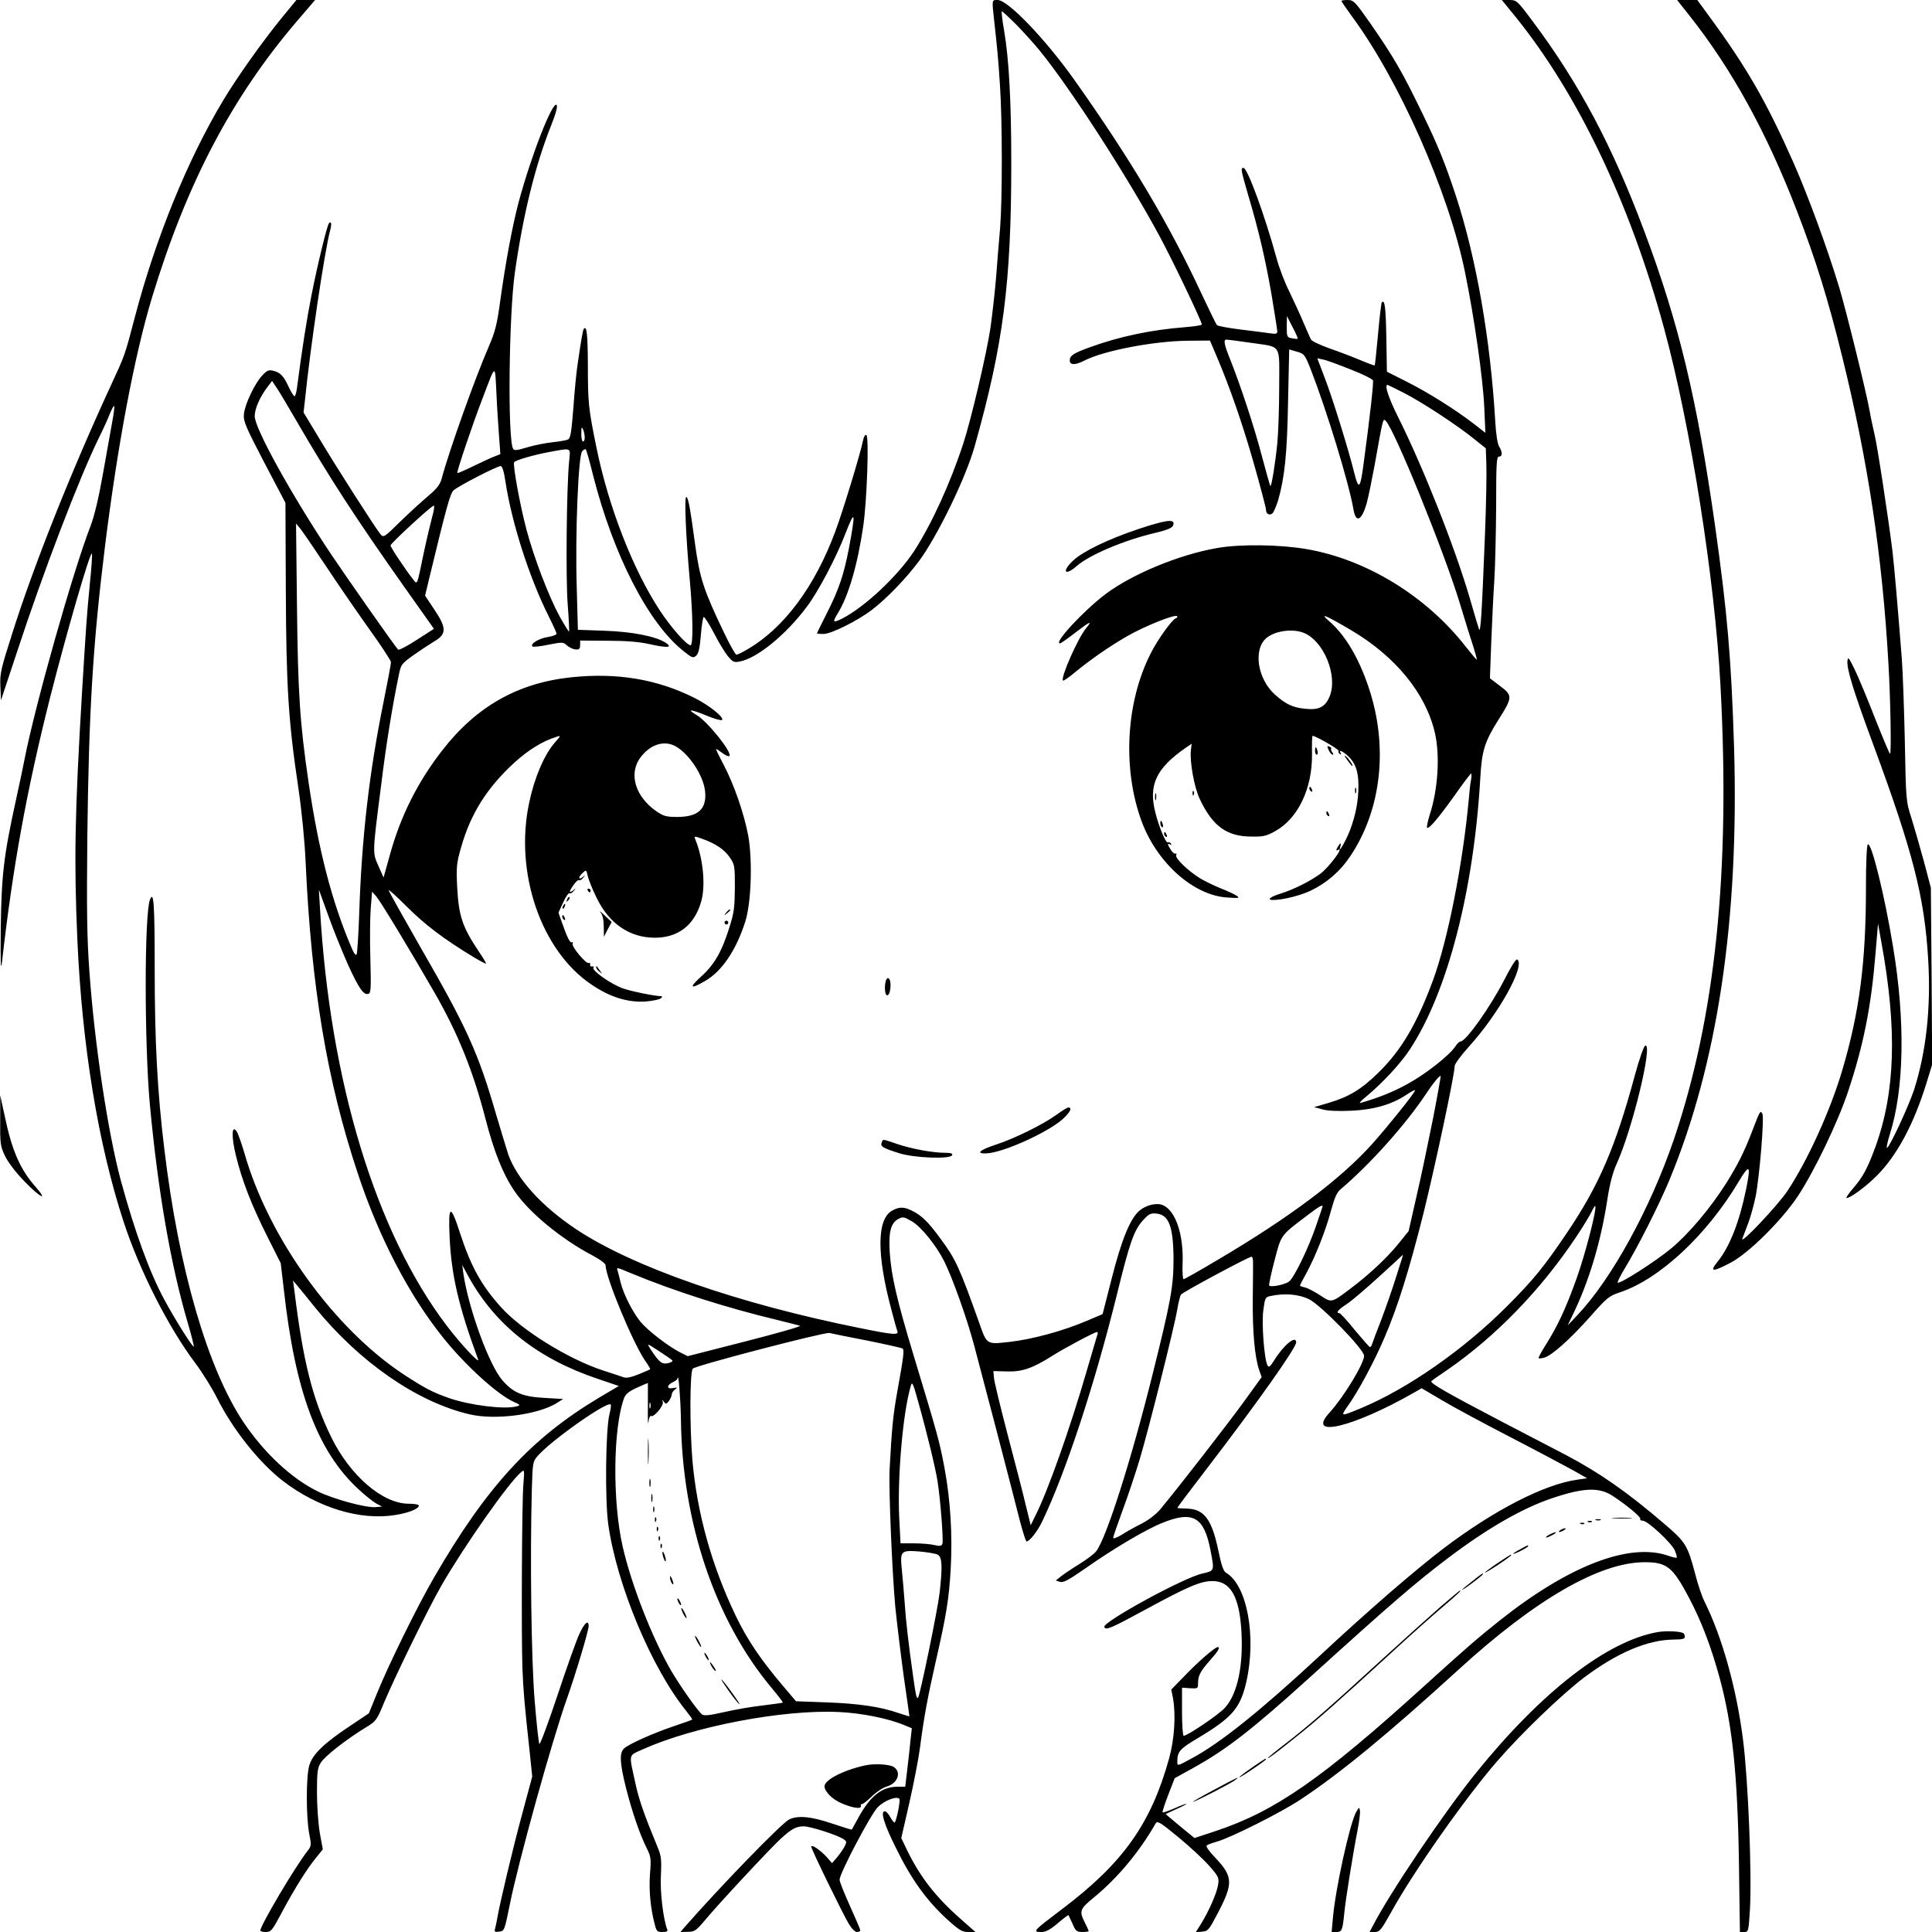 <?xml version="1.0" standalone="no"?>
<!DOCTYPE svg PUBLIC "-//W3C//DTD SVG 20010904//EN"
 "http://www.w3.org/TR/2001/REC-SVG-20010904/DTD/svg10.dtd">
<svg version="1.0" xmlns="http://www.w3.org/2000/svg"
 width="1024pt" height="1024pt" viewBox="0 0 1024 1024"
 preserveAspectRatio="xMidYMid meet">

<g transform="translate(0,1024) scale(0.1,-0.1)"
fill="#000000" stroke="none">
<path d="M1493 10145 c-104 -128 -235 -312 -310 -437 -189 -315 -358 -730
-468 -1148 -54 -206 -52 -200 -126 -360 -209 -452 -411 -959 -523 -1314 -61
-191 -67 -214 -64 -283 l3 -75 89 268 c137 417 325 908 429 1121 24 48 51 108
60 132 10 24 20 42 22 39 3 -2 -2 -42 -11 -89 -8 -46 -30 -169 -49 -274 -21
-120 -45 -220 -64 -270 -94 -241 -297 -961 -351 -1240 -6 -33 -27 -131 -46
-218 -65 -296 -76 -397 -80 -677 -2 -193 0 -235 7 -175 57 501 130 904 255
1400 86 338 211 771 221 761 3 -2 -2 -76 -11 -163 -17 -176 -19 -211 -41 -568
-39 -653 -43 -897 -25 -1315 25 -564 110 -1082 245 -1495 84 -258 238 -561
381 -751 37 -49 89 -133 116 -187 83 -165 222 -339 347 -436 185 -142 410
-211 595 -181 71 11 126 33 126 50 0 6 -24 10 -54 10 -138 0 -311 149 -411
354 -98 201 -148 397 -194 770 l-8 59 21 -25 c12 -14 55 -67 96 -118 235 -289
540 -501 818 -566 135 -32 361 -3 462 59 l35 22 -101 6 c-113 6 -164 27 -221
93 -70 79 -180 381 -207 566 l-6 45 37 -68 c141 -252 365 -429 681 -535 l112
-38 -105 -62 c-360 -215 -596 -472 -874 -952 -89 -153 -243 -467 -302 -613
l-44 -108 -100 -67 c-137 -91 -199 -150 -216 -210 -17 -59 -17 -272 0 -361 12
-60 11 -66 -8 -90 -65 -82 -251 -396 -251 -423 0 -5 13 -8 29 -8 28 0 34 8 87
108 66 123 132 229 181 288 l34 42 -16 87 c-8 48 -15 144 -15 214 0 108 3 131
20 158 20 34 137 125 237 186 56 34 60 39 97 129 61 145 235 501 305 623 122
212 359 550 425 604 16 13 16 9 10 -68 -8 -90 -11 -805 -5 -971 4 -114 12
-204 37 -431 l15 -145 -51 -190 c-50 -183 -120 -478 -134 -559 -4 -22 -9 -48
-12 -58 -5 -15 -1 -18 22 -15 27 3 28 5 56 143 45 226 225 874 304 1095 45
127 114 357 114 381 0 37 -22 18 -50 -43 -16 -35 -68 -181 -116 -326 -48 -144
-91 -259 -95 -255 -4 4 -15 107 -25 228 -18 217 -25 753 -15 1123 4 135 5 146
29 173 67 80 370 294 389 275 3 -2 0 -26 -7 -53 -20 -85 -24 -452 -6 -582 45
-321 230 -763 413 -989 19 -24 34 -45 32 -46 -2 -2 -46 -18 -97 -35 -107 -36
-238 -94 -264 -118 -26 -23 -23 -79 11 -213 33 -129 72 -241 108 -314 23 -46
25 -56 18 -140 -6 -87 3 -182 26 -268 9 -34 13 -38 40 -38 24 0 30 4 25 15
-21 56 -38 199 -33 286 4 87 2 102 -20 155 -66 159 -96 244 -114 327 -37 170
-41 149 42 187 269 120 740 210 1034 196 119 -5 264 -34 349 -70 l39 -16 -7
-63 c-3 -34 -11 -104 -17 -154 l-11 -93 -40 0 c-83 0 -143 -47 -205 -158 -20
-37 -37 -68 -38 -69 -1 -2 -48 13 -105 32 -112 38 -183 44 -228 21 -42 -22
-362 -352 -556 -573 l-19 -23 39 1 c35 0 44 6 91 62 72 87 349 384 403 433 56
51 80 64 120 64 35 0 172 -44 208 -66 21 -14 21 -16 8 -42 -8 -15 -26 -40 -40
-57 l-26 -30 -27 31 c-33 37 -83 71 -83 56 0 -13 165 -352 199 -409 15 -25 33
-43 43 -43 10 0 18 4 18 9 0 4 -25 63 -55 129 -30 67 -55 129 -55 139 0 33
164 345 202 384 34 35 99 61 115 45 7 -7 -17 -126 -26 -126 -3 0 -14 14 -23
30 -9 17 -22 30 -28 30 -25 0 -5 -67 60 -197 80 -163 159 -273 267 -373 67
-61 82 -70 115 -70 l38 0 -78 69 c-131 115 -213 220 -283 362 l-32 67 42 183
c23 101 49 234 57 294 20 156 40 266 84 460 56 244 70 332 79 489 10 178 -1
365 -33 536 -26 139 -35 172 -162 591 -90 297 -120 427 -128 550 -7 108 5 156
45 178 24 13 30 12 72 -12 49 -29 129 -127 171 -211 43 -85 121 -303 159 -446
35 -130 187 -711 243 -932 16 -60 31 -108 35 -108 16 0 59 55 84 108 125 262
276 721 394 1197 69 281 91 344 139 397 30 33 40 39 70 36 68 -6 91 -69 92
-243 0 -143 -15 -225 -110 -605 -114 -459 -247 -875 -300 -942 -10 -14 -51
-44 -91 -69 -39 -24 -83 -54 -97 -65 l-26 -21 22 -7 c17 -6 45 9 130 68 155
109 326 210 414 245 161 65 220 31 254 -146 21 -111 22 -108 -43 -123 -98 -21
-529 -257 -520 -283 7 -20 34 -8 224 95 223 121 287 148 350 148 93 0 140 -79
152 -254 13 -189 -19 -343 -86 -417 -32 -36 -199 -149 -219 -149 -5 0 -9 57
-9 128 l0 127 43 -3 c41 -2 42 -2 42 28 0 40 13 63 67 124 40 45 52 66 37 66
-14 0 -102 -76 -172 -149 l-74 -76 9 -45 c16 -89 8 -219 -21 -322 -96 -345
-244 -553 -566 -796 -156 -118 -160 -122 -109 -122 22 0 46 13 85 46 30 26 56
45 57 43 2 -2 11 -23 22 -46 16 -38 22 -43 52 -43 18 0 33 2 33 5 0 3 -9 23
-20 45 -31 61 -27 72 49 134 124 102 239 239 326 391 9 16 23 8 120 -72 61
-50 134 -118 164 -152 51 -58 53 -64 47 -102 -7 -44 -49 -139 -91 -207 l-27
-43 34 3 c31 3 36 9 80 93 86 163 84 198 -10 298 -32 33 -52 61 -46 66 5 4 29
13 54 20 72 20 337 153 440 221 210 138 472 354 841 691 406 371 748 569 986
569 118 0 149 -25 236 -190 65 -124 116 -256 162 -425 67 -247 95 -509 102
-988 l5 -357 23 0 c22 0 23 4 30 118 11 185 -9 683 -36 897 -34 273 -111 548
-204 735 -13 25 -35 89 -49 144 -41 156 -52 173 -162 267 -195 168 -347 274
-524 367 -52 27 -205 107 -340 177 -290 152 -384 205 -373 215 4 4 45 33 91
64 253 176 489 420 674 697 36 53 72 113 82 133 10 21 19 36 21 34 11 -10 -53
-257 -99 -385 -57 -159 -101 -253 -165 -354 -22 -35 -38 -65 -36 -67 2 -3 15
-2 29 2 40 10 138 98 243 216 90 102 101 111 158 130 211 70 462 304 631 588
57 96 65 88 39 -40 -36 -175 -87 -306 -152 -386 -44 -54 -26 -55 69 -5 96 50
271 224 357 353 87 132 211 389 266 554 83 249 123 452 146 736 l13 155 18
-100 c84 -461 74 -793 -33 -1087 -41 -110 -64 -155 -116 -215 -25 -29 -41 -53
-36 -53 21 0 107 64 162 120 106 107 194 271 261 487 l31 101 -3 468 -4 469
-36 136 c-20 74 -50 178 -66 230 -30 93 -30 96 -36 414 -4 176 -11 372 -16
435 -20 256 -40 489 -49 565 -21 171 -82 572 -96 625 -7 30 -19 84 -25 120
-16 93 -125 535 -161 654 -62 206 -165 487 -244 666 -144 324 -247 503 -449
778 l-60 82 -54 0 -53 0 65 -82 c225 -284 409 -619 569 -1033 100 -258 167
-473 242 -779 136 -551 212 -1056 244 -1621 11 -184 16 -473 9 -481 -2 -2 -37
81 -78 184 -40 103 -89 221 -109 262 -31 64 -36 71 -39 48 -5 -42 31 -159 138
-448 210 -568 271 -808 290 -1138 15 -254 -11 -488 -75 -688 -28 -85 -126
-297 -143 -308 -5 -3 1 28 14 70 77 241 83 603 18 994 -45 275 -115 557 -134
545 -6 -4 -10 -99 -10 -228 0 -398 -34 -660 -126 -971 -62 -210 -182 -475
-290 -638 -49 -74 -252 -290 -239 -253 4 11 18 48 31 82 13 34 30 97 39 140
21 106 47 421 36 440 -11 20 -13 15 -55 -95 -43 -111 -75 -175 -139 -277 -83
-130 -195 -263 -288 -341 -86 -71 -275 -192 -285 -182 -2 3 14 36 37 74 69
113 184 341 237 469 256 616 370 1382 343 2295 -15 472 -35 707 -101 1175 -95
668 -191 1071 -375 1560 -169 452 -347 786 -592 1113 -82 110 -85 112 -124
112 l-39 0 71 -87 c332 -410 608 -989 789 -1653 141 -518 269 -1329 299 -1895
53 -985 -27 -1757 -248 -2407 -125 -365 -329 -737 -510 -928 l-52 -55 25 52
c87 178 150 386 185 613 13 85 29 146 49 190 84 184 195 643 152 628 -7 -2
-32 -73 -55 -158 -102 -377 -188 -579 -357 -830 -124 -184 -179 -252 -323
-396 -227 -227 -523 -434 -770 -537 -111 -46 -111 -46 -72 10 55 76 142 238
195 363 71 165 131 358 207 660 62 251 165 734 165 779 0 12 33 56 75 103 160
176 303 434 256 463 -6 3 -35 -43 -65 -103 -76 -148 -206 -332 -235 -332 -6 0
-18 -12 -28 -27 -31 -47 -158 -147 -254 -199 -78 -43 -157 -74 -249 -100 -8
-2 5 13 30 33 85 70 186 178 234 253 199 303 338 844 372 1437 8 144 23 192
96 308 76 119 76 129 9 179 l-54 41 7 190 c4 104 11 251 16 325 5 74 9 253 10
398 0 226 2 262 15 262 19 0 19 24 1 53 -9 14 -17 66 -21 137 -25 429 -100
861 -208 1191 -58 176 -96 269 -176 434 -111 229 -152 299 -279 483 -80 114
-88 122 -119 122 -18 0 -33 -2 -33 -5 0 -3 24 -38 53 -78 254 -343 516 -937
602 -1360 49 -240 95 -560 102 -716 l6 -135 -59 46 c-101 78 -245 168 -356
224 l-107 54 -3 179 c-3 164 -8 204 -24 189 -3 -4 -12 -80 -20 -169 -8 -90
-16 -165 -18 -166 -1 -1 -35 11 -75 28 -40 17 -114 45 -163 62 -50 18 -95 39
-99 47 -5 8 -22 49 -40 90 -17 41 -51 114 -74 162 -24 47 -55 128 -69 180 -62
226 -154 478 -175 478 -16 0 -14 -9 23 -138 58 -194 94 -350 126 -536 16 -97
30 -184 30 -193 0 -13 -7 -14 -42 -9 -24 3 -94 13 -157 20 -62 8 -117 18 -121
23 -4 4 -40 78 -80 163 -172 371 -382 723 -678 1140 -154 216 -350 420 -404
420 -32 0 -31 5 -18 -115 16 -145 20 -182 30 -335 13 -185 13 -607 1 -758 -6
-64 -15 -180 -21 -257 -6 -77 -20 -199 -30 -271 -20 -136 -102 -485 -144 -614
-69 -211 -167 -425 -259 -568 -86 -133 -264 -300 -384 -361 -49 -24 -52 -20
-22 29 57 93 105 258 135 465 19 133 31 470 16 479 -6 4 -13 -7 -17 -26 -14
-71 -108 -379 -147 -483 -109 -295 -274 -516 -469 -628 -25 -15 -50 -27 -56
-27 -5 0 -35 53 -66 118 -107 223 -128 288 -152 462 -27 198 -36 250 -47 256
-12 8 -3 -206 18 -439 17 -187 19 -347 4 -347 -20 0 -104 95 -163 185 -143
218 -272 550 -336 865 -42 206 -45 234 -45 437 -1 164 -6 207 -21 191 -5 -5
-13 -47 -34 -193 -6 -38 -16 -141 -22 -228 -10 -126 -15 -160 -28 -166 -9 -5
-46 -11 -83 -15 -37 -4 -98 -16 -134 -27 -52 -16 -69 -18 -74 -8 -30 47 -23
709 9 934 43 304 107 565 191 777 27 68 37 105 30 112 -21 21 -133 -264 -200
-512 -34 -127 -71 -326 -100 -537 -16 -116 -26 -155 -59 -231 -73 -168 -211
-554 -250 -701 -9 -32 -25 -53 -74 -94 -34 -29 -101 -90 -148 -136 -80 -79
-86 -83 -101 -66 -25 29 -235 357 -325 508 l-84 139 7 61 c28 279 105 798 134
904 9 34 6 51 -6 38 -10 -9 -62 -224 -93 -382 -25 -127 -50 -284 -77 -492 -3
-24 -9 -43 -13 -43 -4 0 -18 22 -31 50 -27 58 -44 76 -82 85 -23 6 -33 2 -58
-25 -39 -41 -92 -152 -97 -204 -4 -37 7 -64 107 -256 l113 -215 2 -460 c2
-510 13 -696 67 -1055 18 -124 33 -278 38 -390 30 -661 113 -1157 275 -1645
113 -343 272 -648 454 -875 117 -146 287 -301 374 -340 36 -16 37 -18 15 -24
-64 -17 -245 5 -358 44 -88 31 -128 52 -240 125 -371 245 -717 725 -845 1175
-15 52 -34 104 -41 114 -26 38 -28 -29 -4 -127 32 -132 82 -261 165 -427 l73
-145 17 -145 c60 -537 178 -853 396 -1054 33 -31 75 -64 92 -74 l32 -17 -35
-3 c-51 -4 -220 42 -303 82 -140 68 -286 204 -397 369 -190 286 -343 811 -419
1447 -37 304 -51 570 -51 958 0 339 -5 415 -25 364 -30 -77 -30 -757 -1 -1082
43 -463 111 -855 202 -1164 19 -65 33 -120 31 -123 -6 -5 -102 148 -155 247
-79 145 -158 363 -232 635 -68 253 -139 723 -166 1105 -13 181 -15 322 -11
720 8 658 29 1012 93 1530 67 541 157 1017 250 1324 184 606 423 1060 768
1464 l96 112 -49 0 -50 0 -78 -95z m3895 -37 c39 -40 93 -100 120 -133 163
-199 466 -668 637 -985 70 -129 225 -454 225 -470 0 -4 -39 -10 -87 -14 -182
-14 -351 -50 -505 -106 -91 -33 -108 -45 -108 -71 0 -25 30 -25 80 1 103 52
365 102 544 104 l119 1 34 -80 c71 -166 137 -356 199 -573 35 -124 64 -234 64
-243 0 -23 18 -33 34 -20 7 6 20 37 30 68 35 123 48 245 53 524 l6 277 41 -12
c39 -11 42 -15 74 -96 83 -213 202 -600 226 -742 13 -73 44 -57 70 36 8 28 26
116 41 196 46 258 45 254 60 239 47 -48 306 -685 390 -959 31 -102 65 -212 76
-244 10 -33 18 -61 16 -62 -1 -2 -27 29 -57 67 -210 270 -529 465 -847 519
-140 24 -353 27 -474 5 -200 -35 -446 -137 -587 -242 -117 -88 -280 -263 -244
-263 5 0 40 25 79 55 80 62 96 69 60 26 -43 -51 -137 -264 -123 -278 3 -3 29
15 58 39 82 68 189 143 284 197 90 52 252 117 263 105 3 -4 0 -9 -7 -11 -21
-8 -97 -114 -134 -188 -131 -259 -149 -609 -48 -886 81 -221 275 -395 455
-406 62 -4 68 -3 50 9 -11 8 -50 26 -88 41 -37 15 -86 39 -108 53 -63 39 -131
105 -125 121 3 8 2 12 -3 9 -5 -3 -16 5 -25 19 -19 29 -20 39 -4 29 7 -4 8 -3
4 5 -4 6 -11 9 -16 6 -10 -6 -46 78 -66 157 -38 147 3 235 161 345 l31 21 -4
-34 c-7 -60 18 -200 48 -261 68 -143 143 -197 275 -197 60 -1 78 3 124 29 121
67 197 226 195 408 -1 53 0 97 3 97 16 0 143 -73 138 -80 -3 -5 0 -12 6 -16 8
-4 9 -3 5 4 -13 21 8 13 38 -14 40 -37 56 -83 56 -157 0 -82 -14 -155 -45
-238 -24 -61 -66 -132 -51 -86 7 24 -1 21 -15 -4 -8 -15 -8 -19 0 -15 42 26
-43 -89 -92 -126 -56 -40 -139 -82 -209 -104 -56 -17 -76 -34 -40 -34 50 0
142 23 196 48 88 42 159 103 214 186 165 247 201 582 96 893 -53 158 -124 276
-207 349 -57 49 -25 36 116 -47 234 -139 393 -333 442 -542 28 -120 17 -300
-27 -435 -11 -35 -17 -66 -14 -69 9 -9 60 51 147 173 44 63 83 114 86 114 3 0
3 -15 0 -32 -4 -18 -9 -64 -12 -103 -32 -346 -111 -746 -190 -961 -85 -230
-168 -371 -289 -489 -92 -90 -157 -129 -266 -161 l-75 -22 45 -12 c28 -8 84
-10 150 -7 121 5 216 33 292 83 26 18 48 29 48 25 0 -12 -144 -191 -226 -283
-170 -189 -438 -390 -821 -616 -94 -56 -175 -102 -180 -102 -4 0 -7 37 -5 82
6 153 -36 279 -103 310 -33 15 -89 2 -125 -28 -50 -42 -96 -156 -148 -361
l-48 -188 -85 -36 c-121 -52 -288 -98 -407 -111 -123 -14 -121 -16 -161 98
-107 300 -126 341 -207 450 -63 86 -96 119 -146 145 -44 23 -70 24 -107 4 -84
-43 -86 -232 -5 -532 13 -51 27 -100 30 -108 9 -22 -21 -20 -193 15 -650 130
-1209 325 -1511 526 -182 122 -311 264 -358 395 -8 24 -37 121 -65 214 -95
328 -155 459 -403 889 -91 159 -166 293 -166 298 0 5 44 -35 98 -89 94 -94
196 -171 346 -262 38 -23 70 -40 72 -38 2 1 -15 30 -37 62 -89 133 -108 190
-116 346 -5 105 -3 125 21 208 50 177 136 314 279 446 75 69 152 117 227 140
24 8 23 6 -8 -29 -57 -65 -109 -186 -137 -319 -80 -372 63 -787 331 -966 99
-67 192 -95 286 -89 38 3 75 11 81 17 6 6 8 11 3 11 -34 0 -162 26 -206 42
-63 23 -164 94 -155 109 4 5 1 8 -7 7 -7 -2 -12 3 -10 10 1 8 -2 11 -7 8 -13
-8 -92 86 -86 102 3 7 1 11 -4 8 -9 -6 -25 25 -52 103 l-19 54 25 54 c13 30
29 52 34 49 5 -3 15 2 22 12 13 15 12 16 -3 3 -24 -18 -23 -6 3 30 11 16 24
27 29 24 4 -3 14 3 21 13 13 15 12 16 -3 3 -24 -18 -23 2 1 23 18 17 19 16 26
-16 4 -18 24 -70 46 -114 66 -138 175 -214 310 -214 123 0 209 66 245 190 25
84 11 231 -31 332 -7 17 -4 17 35 3 71 -25 119 -57 147 -98 27 -39 28 -45 28
-161 -1 -104 -4 -133 -29 -211 -40 -129 -80 -198 -150 -261 -66 -60 -58 -69
20 -24 90 51 166 164 214 315 32 99 39 325 16 455 -22 118 -76 273 -131 378
-24 45 -42 82 -39 82 3 0 18 -10 34 -22 16 -12 33 -19 36 -15 17 17 -115 183
-175 218 -54 32 -31 31 52 -3 42 -18 80 -28 84 -24 13 13 -69 79 -148 118
-198 99 -411 134 -654 108 -280 -30 -500 -154 -680 -386 -130 -166 -223 -351
-279 -557 l-33 -118 -27 61 c-32 72 -33 61 15 435 26 213 60 419 92 573 12 61
14 63 79 110 37 26 87 59 112 74 64 38 63 71 -3 169 l-48 72 17 71 c98 406
116 470 134 487 23 22 231 129 250 129 8 0 17 -28 25 -82 33 -218 127 -512
231 -718 22 -44 40 -84 40 -89 0 -5 -20 -13 -45 -17 -47 -7 -96 -36 -83 -50 4
-4 43 0 85 9 75 15 79 14 98 -4 12 -10 32 -20 45 -21 20 -2 24 2 25 22 l0 25
145 -1 c99 0 170 -6 223 -18 94 -21 125 -19 86 7 -51 34 -177 59 -325 64
l-141 5 -6 222 c-9 279 8 705 29 725 7 8 16 12 19 9 3 -3 21 -65 39 -139 108
-423 293 -783 479 -930 46 -37 51 -38 67 -24 13 12 19 40 25 111 4 51 11 94
15 94 5 0 30 -39 55 -87 25 -49 58 -103 74 -122 25 -30 32 -33 62 -27 92 17
246 143 356 291 61 81 155 260 204 387 52 134 55 117 18 -81 -27 -138 -53
-216 -116 -340 -29 -58 -53 -106 -53 -108 0 -2 16 -3 35 -3 41 0 183 71 258
129 77 59 180 166 247 256 98 132 249 442 296 610 152 539 194 866 194 1500 0
327 -12 551 -38 703 -10 56 -15 102 -12 102 4 0 39 -33 78 -72z m1490 -1663
c-2 -2 -15 -1 -30 2 -27 5 -28 8 -28 62 l1 56 30 -59 c17 -32 29 -59 27 -61z
m-255 -21 c175 -26 157 1 157 -236 0 -112 -5 -246 -10 -298 -11 -108 -31 -232
-37 -226 -2 2 -21 70 -43 152 -39 151 -113 376 -169 517 -33 82 -38 107 -20
107 6 0 61 -7 122 -16z m535 -142 c63 -24 116 -51 119 -58 4 -11 -15 -185 -48
-429 -19 -147 -27 -157 -51 -62 -29 119 -117 403 -157 505 l-39 103 32 -7 c17
-3 82 -27 144 -52z m-4513 -353 l7 -96 -33 -13 c-19 -7 -69 -31 -113 -52 -43
-21 -80 -37 -82 -35 -5 5 82 262 134 397 71 186 65 183 73 30 3 -74 10 -178
14 -231z m-1080 91 c182 -314 320 -526 580 -894 l155 -219 -92 -59 c-50 -33
-94 -55 -98 -51 -18 19 -265 371 -357 508 -206 309 -403 664 -403 729 0 39 26
100 67 154 l25 33 22 -33 c13 -18 58 -94 101 -168z m5877 137 c94 -48 282
-171 373 -245 l60 -48 3 -84 c2 -47 -1 -211 -7 -365 -17 -425 -23 -531 -32
-510 -4 11 -26 85 -49 165 -78 267 -246 692 -381 962 -49 98 -72 168 -55 168
2 0 41 -19 88 -43z m-4343 -234 c1 -13 -3 -23 -9 -23 -5 0 -10 19 -9 43 0 32
2 37 9 22 5 -11 9 -30 9 -42z m-82 -123 c-14 -129 -19 -628 -8 -764 6 -77 9
-141 7 -143 -2 -2 -24 34 -50 80 -58 107 -136 311 -175 458 -34 126 -74 346
-66 359 7 11 103 39 190 55 115 21 109 24 102 -45z m-727 -302 c-9 -35 -30
-121 -45 -193 -36 -174 -32 -165 -56 -135 -39 49 -119 169 -119 179 0 11 217
211 229 211 5 0 1 -28 -9 -62z m-566 -253 c62 -94 166 -245 230 -335 65 -90
118 -171 118 -179 1 -9 -18 -106 -40 -216 -75 -370 -115 -715 -128 -1115 -4
-113 -10 -211 -14 -218 -4 -9 -15 5 -29 40 -103 243 -172 510 -225 868 -47
319 -57 479 -62 940 l-5 435 21 -25 c12 -14 72 -102 134 -195z m5183 -358
c108 -40 186 -229 140 -339 -23 -55 -56 -72 -126 -65 -67 6 -106 24 -163 75
-94 84 -117 241 -45 301 45 37 135 50 194 28z m-3329 -601 c72 -38 150 -155
159 -239 10 -95 -36 -137 -148 -137 -55 0 -72 4 -107 28 -115 78 -153 202 -86
289 51 67 122 90 182 59z m-1734 -1158 c59 -129 84 -165 110 -155 12 5 13 34
9 184 -3 98 -2 218 2 268 l7 89 23 -26 c23 -27 182 -290 308 -509 124 -215
206 -419 271 -672 44 -170 92 -291 153 -380 76 -113 249 -255 413 -341 44 -24
70 -43 70 -54 1 -64 143 -406 208 -502 17 -24 30 -46 28 -47 -1 -2 -29 -14
-61 -27 -39 -16 -66 -21 -79 -16 -12 4 -59 20 -106 35 -184 59 -433 213 -544
336 -104 115 -160 217 -216 388 -52 162 -65 159 -57 -15 9 -202 48 -369 151
-649 11 -29 -93 82 -165 177 -377 495 -621 1296 -673 2213 l-6 100 49 -135
c26 -74 74 -192 105 -262z m5751 -818 c-25 -124 -63 -308 -87 -410 l-42 -185
-58 -72 c-62 -75 -153 -160 -253 -235 -98 -74 -97 -74 -157 -34 -29 19 -65 38
-80 42 -16 3 -28 8 -28 10 0 2 15 32 34 66 48 88 103 227 131 333 19 69 31 96
52 113 155 131 346 345 453 507 34 52 71 97 76 92 1 -1 -17 -104 -41 -227z
m-585 -464 c0 -2 -16 -50 -36 -107 -40 -117 -113 -266 -140 -290 -19 -17 -96
-33 -107 -23 -3 3 10 63 28 132 37 141 30 131 175 241 60 46 80 57 80 47z
m390 -373 c-20 -65 -56 -167 -79 -228 -24 -60 -45 -118 -48 -127 -3 -10 -8
-18 -12 -18 -3 0 -39 41 -80 90 -40 50 -77 90 -82 90 -22 0 -5 20 39 48 26 17
103 83 172 146 69 63 126 115 126 116 1 0 -15 -53 -36 -117z m-759 85 c1 -13
0 -102 -1 -198 -2 -176 10 -312 34 -382 l13 -37 -96 -133 c-86 -118 -341 -447
-440 -566 -21 -26 -62 -58 -101 -78 -36 -18 -84 -45 -107 -60 -24 -14 -43 -21
-43 -15 0 6 23 72 50 146 28 75 68 195 90 268 46 153 184 701 200 798 6 36 15
71 19 77 7 12 357 200 374 201 4 1 8 -9 8 -21z m-3290 -69 c225 -93 498 -180
764 -244 61 -15 117 -29 125 -32 8 -3 -122 -40 -290 -83 l-305 -78 -40 20
c-63 32 -172 116 -210 162 -41 50 -89 144 -105 206 -6 25 -13 53 -16 63 -7 22
-10 22 77 -14z m3587 -135 c64 -32 292 -266 292 -300 0 -41 -109 -220 -183
-301 -128 -139 124 -79 448 106 l40 23 105 -62 c58 -35 222 -123 365 -197 143
-74 293 -154 333 -176 l74 -42 -54 -8 c-174 -25 -437 -160 -703 -361 -154
-117 -403 -332 -672 -583 -303 -281 -517 -453 -667 -533 -75 -41 -76 -41 -76
-18 0 54 12 68 108 125 182 109 225 158 257 295 56 244 5 518 -108 583 -12 7
-24 41 -38 110 -35 171 -76 227 -168 229 -28 1 -51 2 -51 4 0 2 71 97 158 210
261 340 472 638 472 667 0 41 -67 -14 -119 -99 -20 -31 -26 -35 -33 -23 -17
32 -32 221 -22 293 9 66 10 69 39 75 74 16 150 9 203 -17z m-2343 -219 c99
-20 183 -39 188 -42 11 -7 7 -39 -27 -228 -23 -128 -29 -192 -41 -415 -5 -105
13 -533 30 -725 9 -87 29 -254 45 -370 17 -115 30 -211 30 -212 0 -1 -25 7
-56 17 -97 34 -214 51 -382 57 l-163 6 -73 86 c-117 139 -184 238 -246 366
-128 267 -205 543 -230 824 -15 181 -14 471 2 487 17 17 697 194 724 189 11
-3 101 -21 199 -40z m1222 33 c-2 -7 -28 -93 -56 -190 -90 -311 -209 -646
-274 -773 l-24 -49 -26 105 c-13 57 -57 226 -96 374 -39 149 -72 285 -73 304
l-3 34 75 -2 c80 -2 135 18 241 85 56 36 221 124 233 124 4 0 6 -6 3 -12z
m-2254 -138 c5 -4 -5 -11 -22 -15 -34 -7 -47 4 -95 77 -18 29 -18 29 45 -12
35 -23 68 -45 72 -50z m46 -311 c6 -548 181 -1065 478 -1422 36 -43 64 -79 62
-81 -2 -2 -49 -8 -104 -15 -56 -6 -148 -22 -205 -35 -79 -18 -108 -21 -119
-13 -25 21 -117 152 -165 234 -100 174 -209 452 -255 653 -56 241 -52 636 8
793 8 19 27 34 67 52 31 14 57 25 58 25 0 0 0 -55 0 -122 -1 -68 0 -106 3 -85
2 20 8 35 14 32 14 -9 68 55 62 74 -4 14 -3 14 6 1 10 -13 13 -13 26 4 8 11
15 26 15 34 0 8 8 20 17 27 15 11 14 12 -11 8 -34 -7 -33 16 2 32 12 5 23 14
23 20 5 34 16 -110 18 -216z m1257 94 c46 -163 93 -357 103 -423 16 -101 32
-315 26 -332 -5 -13 -14 -14 -43 -7 -20 5 -69 9 -108 9 l-71 0 -7 138 c-10
211 19 552 61 695 7 27 12 18 39 -80z m-1419 -35 c-3 -7 -5 -2 -5 12 0 14 2
19 5 13 2 -7 2 -19 0 -25z m5098 -465 c73 -47 155 -115 149 -124 -3 -5 3 -9
13 -9 26 0 153 -118 170 -158 8 -19 12 -36 10 -38 -2 -2 -22 2 -44 10 -205 72
-526 -51 -893 -342 -116 -92 -186 -153 -400 -347 -542 -492 -791 -665 -1107
-770 l-112 -37 -77 63 -76 64 58 27 c33 14 56 27 52 27 -4 1 -33 -10 -64 -24
-32 -14 -59 -23 -62 -21 -2 3 11 44 30 93 l34 88 101 56 c175 97 311 203 617
480 428 388 558 500 731 631 209 158 395 265 554 318 164 55 246 58 316 13z
m-3575 -313 c24 -13 26 -62 10 -204 -10 -87 -104 -544 -114 -554 -8 -7 -12 12
-25 104 -26 183 -40 304 -46 399 -4 55 -11 134 -15 175 -10 100 -6 104 92 97
43 -4 87 -11 98 -17z"/>
<path d="M6034 7436 c-159 -53 -294 -118 -346 -167 -62 -58 -45 -85 19 -29 67
59 249 136 413 175 80 19 100 29 100 51 0 23 -48 16 -186 -30z"/>
<path d="M7042 6265 c6 -14 16 -25 21 -25 5 0 5 6 -2 13 -6 8 -8 16 -5 19 2 3
-2 8 -10 11 -13 5 -13 2 -4 -18z"/>
<path d="M6970 6260 c0 -11 4 -20 9 -20 5 0 7 9 4 20 -3 11 -7 20 -9 20 -2 0
-4 -9 -4 -20z"/>
<path d="M7140 6213 c13 -18 25 -33 27 -33 8 0 -17 38 -33 51 -11 9 -9 2 6
-18z"/>
<path d="M6940 6061 c0 -6 4 -13 10 -16 6 -3 7 1 4 9 -7 18 -14 21 -14 7z"/>
<path d="M7182 6050 c0 -14 2 -19 5 -12 2 6 2 18 0 25 -3 6 -5 1 -5 -13z"/>
<path d="M6321 6034 c0 -11 3 -14 6 -6 3 7 2 16 -1 19 -3 4 -6 -2 -5 -13z"/>
<path d="M6122 6015 c0 -16 2 -22 5 -12 2 9 2 23 0 30 -3 6 -5 -1 -5 -18z"/>
<path d="M7030 5931 c0 -6 4 -13 10 -16 6 -3 7 1 4 9 -7 18 -14 21 -14 7z"/>
<path d="M6150 5876 c0 -8 4 -17 9 -20 5 -4 7 3 4 14 -6 23 -13 26 -13 6z"/>
<path d="M6170 5821 c0 -6 4 -13 10 -16 6 -3 7 1 4 9 -7 18 -14 21 -14 7z"/>
<path d="M3115 5520 c3 -5 8 -10 11 -10 2 0 4 5 4 10 0 6 -5 10 -11 10 -5 0
-7 -4 -4 -10z"/>
<path d="M3006 5473 c-6 -14 -5 -15 5 -6 7 7 10 15 7 18 -3 3 -9 -2 -12 -12z"/>
<path d="M2985 5439 c-4 -6 -5 -12 -2 -15 2 -3 7 2 10 11 7 17 1 20 -8 4z"/>
<path d="M3183 5404 c11 -14 17 -39 17 -75 l1 -54 20 39 21 39 -38 36 c-21 20
-30 27 -21 15z"/>
<path d="M3849 5403 c-13 -16 -12 -17 4 -4 9 7 17 15 17 17 0 8 -8 3 -21 -13z"/>
<path d="M2980 5381 c0 -6 4 -13 10 -16 6 -3 7 1 4 9 -7 18 -14 21 -14 7z"/>
<path d="M3840 5350 c0 -5 5 -10 10 -10 6 0 10 5 10 10 0 6 -4 10 -10 10 -5 0
-10 -4 -10 -10z"/>
<path d="M3160 5113 c0 -6 8 -17 18 -24 16 -13 16 -13 2 6 -8 11 -16 22 -17
24 -2 2 -3 0 -3 -6z"/>
<path d="M4696 5044 c-9 -24 -7 -72 3 -78 11 -7 21 18 21 54 0 33 -15 48 -24
24z"/>
<path d="M5599 4331 c-74 -53 -225 -127 -324 -159 -85 -28 -105 -48 -45 -45
87 4 322 110 402 181 42 39 53 62 29 62 -4 0 -32 -17 -62 -39z"/>
<path d="M4673 4184 c-8 -21 7 -29 92 -56 82 -26 275 -33 282 -10 3 8 -8 12
-37 12 -66 0 -176 20 -253 46 -84 28 -76 28 -84 8z"/>
<path d="M3434 2545 c0 -60 1 -84 3 -52 2 32 2 81 0 110 -2 29 -3 3 -3 -58z"/>
<path d="M3442 2380 c0 -19 2 -27 5 -17 2 9 2 25 0 35 -3 9 -5 1 -5 -18z"/>
<path d="M3452 2300 c0 -19 2 -27 5 -17 2 9 2 25 0 35 -3 9 -5 1 -5 -18z"/>
<path d="M3462 2240 c0 -14 2 -19 5 -12 2 6 2 18 0 25 -3 6 -5 1 -5 -13z"/>
<path d="M3471 2184 c0 -11 3 -14 6 -6 3 7 2 16 -1 19 -3 4 -6 -2 -5 -13z"/>
<path d="M3481 2134 c0 -11 3 -14 6 -6 3 7 2 16 -1 19 -3 4 -6 -2 -5 -13z"/>
<path d="M3491 2084 c0 -11 3 -14 6 -6 3 7 2 16 -1 19 -3 4 -6 -2 -5 -13z"/>
<path d="M3501 2044 c0 -11 3 -14 6 -6 3 7 2 16 -1 19 -3 4 -6 -2 -5 -13z"/>
<path d="M3511 2010 c0 -8 4 -24 9 -35 5 -13 9 -14 9 -5 0 8 -4 24 -9 35 -5
13 -9 14 -9 5z"/>
<path d="M3551 1880 c0 -8 4 -22 9 -30 12 -18 12 -2 0 25 -6 13 -9 15 -9 5z"/>
<path d="M3590 1765 c0 -5 5 -17 10 -25 5 -8 10 -10 10 -5 0 6 -5 17 -10 25
-5 8 -10 11 -10 5z"/>
<path d="M3611 1715 c0 -5 6 -21 14 -35 8 -14 14 -20 14 -15 0 6 -6 21 -14 35
-8 14 -14 21 -14 15z"/>
<path d="M3695 1540 c9 -16 18 -30 21 -30 2 0 -2 14 -11 30 -9 17 -18 30 -21
30 -2 0 2 -13 11 -30z"/>
<path d="M3740 1460 c6 -11 13 -20 16 -20 2 0 0 9 -6 20 -6 11 -13 20 -16 20
-2 0 0 -9 6 -20z"/>
<path d="M3770 1411 c5 -11 15 -23 21 -27 6 -3 3 5 -6 20 -20 30 -30 35 -15 7z"/>
<path d="M3861 1280 c23 -33 49 -66 57 -72 8 -7 -9 20 -38 60 -63 87 -79 97
-19 12z"/>
<path d="M8553 2193 c26 -2 67 -2 90 0 23 2 2 3 -48 3 -49 0 -68 -1 -42 -3z"/>
<path d="M8458 2183 c6 -2 18 -2 25 0 6 3 1 5 -13 5 -14 0 -19 -2 -12 -5z"/>
<path d="M8418 2173 c7 -3 16 -2 19 1 4 3 -2 6 -13 5 -11 0 -14 -3 -6 -6z"/>
<path d="M8378 2163 c7 -3 16 -2 19 1 4 3 -2 6 -13 5 -11 0 -14 -3 -6 -6z"/>
<path d="M8270 2130 c-8 -5 -10 -10 -5 -10 6 0 17 5 25 10 8 5 11 10 5 10 -5
0 -17 -5 -25 -10z"/>
<path d="M8210 2105 c-14 -8 -20 -14 -15 -14 6 0 21 6 35 14 14 8 21 14 15 14
-5 0 -21 -6 -35 -14z"/>
<path d="M8058 2029 c-21 -11 -38 -22 -38 -24 0 -3 18 4 40 15 22 11 40 23 40
25 0 7 0 7 -42 -16z"/>
<path d="M7937 1955 c-37 -25 -67 -48 -67 -50 0 -3 32 16 70 41 61 41 77 54
67 54 -1 0 -33 -20 -70 -45z"/>
<path d="M7803 1859 c-29 -22 -53 -42 -53 -45 0 -2 25 14 55 37 48 36 62 49
53 49 -2 0 -27 -18 -55 -41z"/>
<path d="M7635 1724 c-55 -48 -194 -173 -310 -279 -273 -250 -388 -351 -507
-443 -54 -41 -98 -77 -98 -80 0 -6 49 31 167 126 94 75 212 179 504 447 90 83
206 186 257 229 81 69 99 87 90 86 -2 0 -48 -39 -103 -86z"/>
<path d="M6642 876 c-61 -42 -92 -68 -62 -51 32 18 130 86 130 90 0 7 0 7 -68
-39z"/>
<path d="M6435 754 c-66 -35 -116 -64 -112 -64 12 0 197 96 222 114 33 25 15
17 -110 -50z"/>
<path d="M1 4302 c-1 -125 1 -137 26 -190 17 -34 58 -88 103 -134 82 -85 128
-108 60 -30 -83 93 -127 194 -165 377 l-24 110 0 -133z"/>
<path d="M8788 1590 c-268 -46 -617 -315 -966 -748 -169 -209 -456 -635 -546
-810 l-17 -32 28 0 c25 0 34 11 87 106 119 216 392 604 561 799 130 150 344
355 460 443 177 133 338 201 478 202 43 0 57 4 57 14 0 8 -3 17 -8 20 -17 10
-90 13 -134 6z"/>
<path d="M4585 883 c-117 -26 -215 -77 -215 -111 1 -28 42 -70 91 -90 58 -25
105 -32 102 -14 -2 6 0 11 5 10 4 -2 27 16 51 39 24 24 60 48 81 54 58 17 79
75 38 103 -21 15 -104 20 -153 9z"/>
<path d="M7187 634 c-34 -64 -108 -402 -122 -556 l-7 -78 25 0 c29 0 33 8 42
100 7 74 48 327 71 443 8 42 14 87 12 100 -3 20 -5 20 -21 -9z"/>
</g>
</svg>

